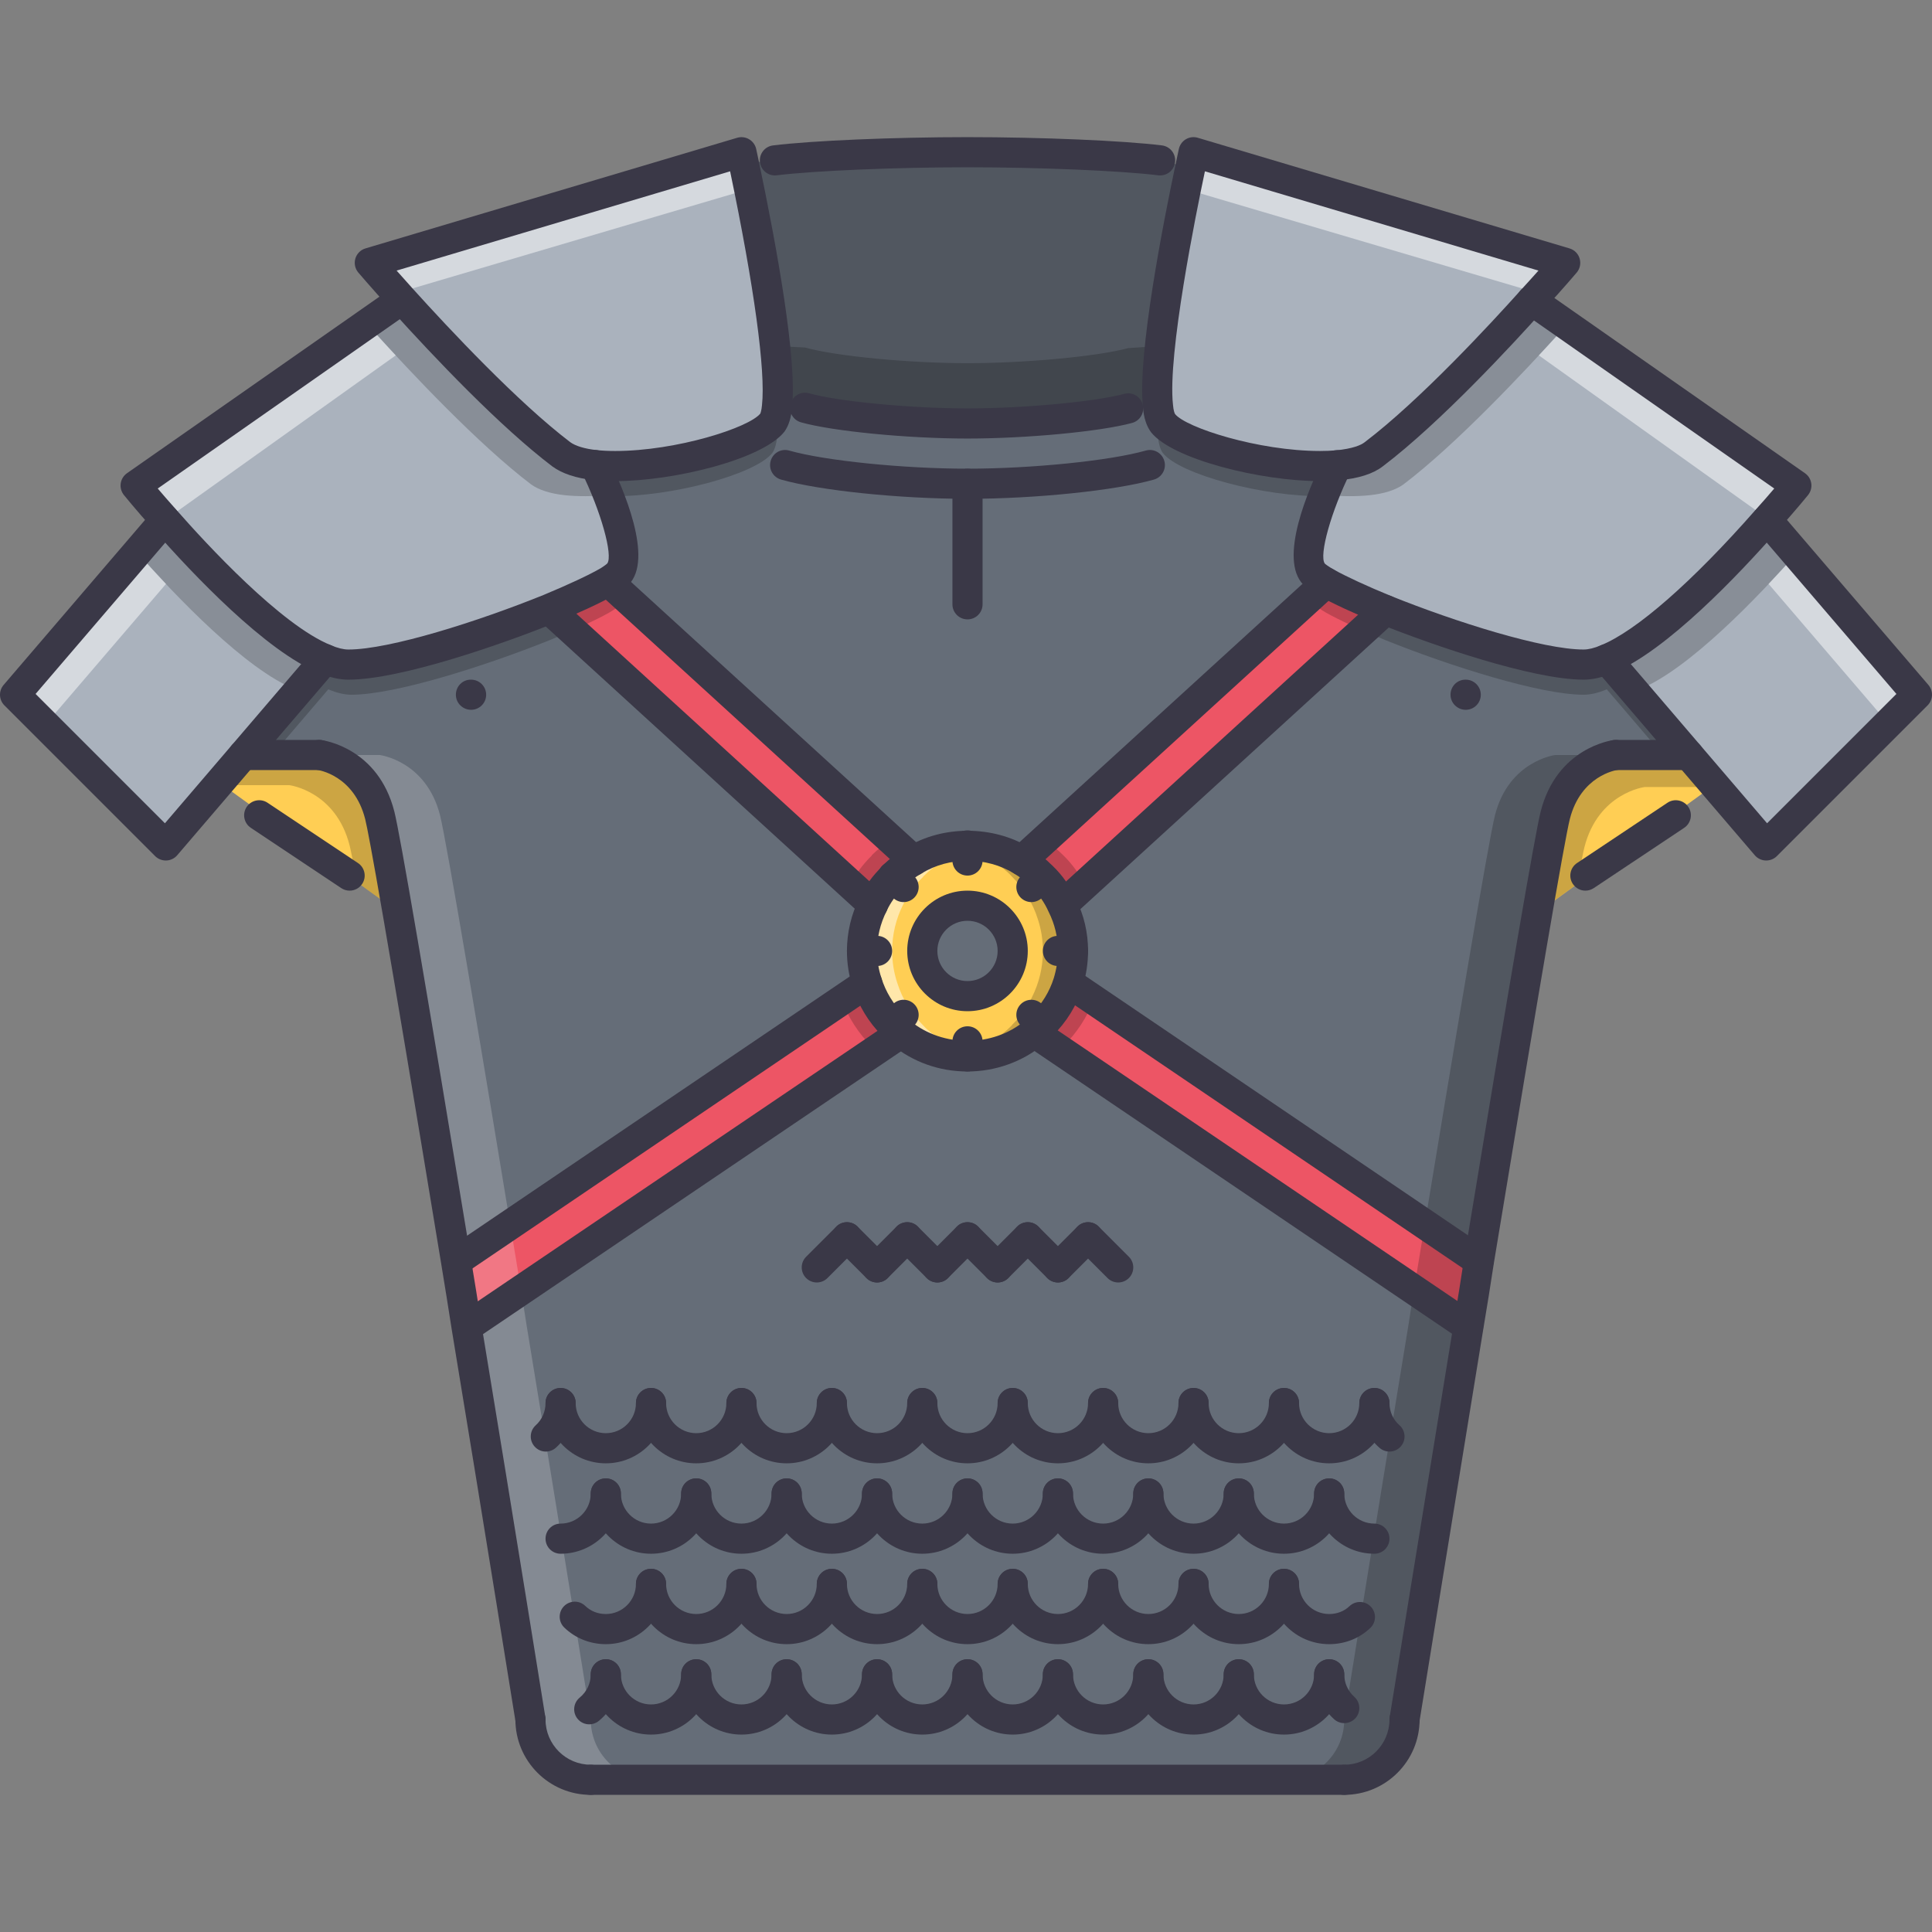 <?xml version="1.0" encoding="iso-8859-1"?>
<!-- Generator: Adobe Illustrator 19.0.0, SVG Export Plug-In . SVG Version: 6.00 Build 0)  -->
<svg version="1.1" id="Capa_1" xmlns="http://www.w3.org/2000/svg" xmlns:xlink="http://www.w3.org/1999/xlink" x="0px" y="0px"
	 viewBox="0 0 512.001 512.001" style="enable-background:new 0 0 512.001 512.001;" xml:space="preserve">
<rect x="0" y="0" width="512.001" height="512.001" fill="#808080" stroke="none"/>
<polygon style="fill:#FFCE54;" points="407.937,241.569 455.105,207.427 442.562,192.77 382.351,192.77 "/>
<g style="opacity:0.2;">
	<path d="M441.813,193.27l12.543,14.657l-0.897,0.647h-17.605c0,0-12.301,1.521-15.975,15.976c-0.352,1.396-1.022,4.812-1.911,9.719
		l-10.78,7.801l-25.585-48.799L441.813,193.27L441.813,193.27z"/>
</g>
<polygon style="fill:#FFCE54;" points="105.344,241.569 58.176,207.427 70.719,192.77 130.93,192.77 "/>
<g style="opacity:0.2;">
	<path d="M70.719,192.77l-12.543,14.657l0.897,0.647h17.605c0,0,12.301,1.521,15.975,15.975c0.351,1.396,1.022,4.813,1.911,9.719
		l10.78,7.8l25.585-48.799L70.719,192.77L70.719,192.77z"/>
</g>
<g>
	<path style="fill:#656D78;" d="M425.814,174.689l21.725,25.398h-19.407c0,0-12.302,1.521-15.976,15.975
		c-1.755,6.95-11.021,62.302-20.211,118.059h-0.077L283.24,260.477l-0.164-0.086c0.804-2.628,1.279-5.429,1.279-8.385
		c0-4.392-1.038-8.463-2.878-12.138l0.163-0.078l85.547-78.121c17.091,6.864,40.976,14.454,52.48,14.454
		C421.501,176.125,423.576,175.649,425.814,174.689z"/>
	<path style="fill:#656D78;" d="M100.641,216.062c-3.674-14.454-15.976-15.975-15.976-15.975h-20.21l21.732-25.398
		c2.23,0.96,4.313,1.436,6.146,1.436c11.739,0,36.108-7.824,53.276-14.774l0.164,0.32l85.546,78.121
		c-1.841,3.674-2.878,7.824-2.878,12.215c0,2.956,0.476,5.834,1.357,8.471l-108.714,73.644l-0.234,0.078
		C111.663,278.364,102.396,223.012,100.641,216.062z"/>
</g>
<g>
	<path style="fill:#ED5565;" d="M236.671,271.741c0.64,0.718,1.357,1.357,2.153,1.997l-0.078,0.078l-114.86,77.715l-0.242,0.086
		c-0.881-5.757-1.833-11.583-2.792-17.418l0.234-0.078L229.8,260.477C231.157,264.792,233.551,268.622,236.671,271.741z"/>
	<path style="fill:#ED5565;" d="M276.126,271.655c3.198-3.111,5.593-6.949,6.95-11.264l0.164,0.086l108.628,73.644h0.077
		c-0.873,5.827-1.833,11.661-2.792,17.41h-0.078l-114.782-77.715l-0.164-0.241c0.718-0.562,1.357-1.201,1.997-1.834V271.655z"/>
	<path style="fill:#ED5565;" d="M161.507,154.4l80.671,73.643c-1.997,1.123-3.83,2.559-5.507,4.235v0.078
		c-2.239,2.161-4.08,4.634-5.351,7.434l-85.546-78.121l-0.164-0.32c6.708-2.8,12.379-5.429,15.655-7.348L161.507,154.4z"/>
	<path style="fill:#ED5565;" d="M367.188,161.67l-85.547,78.121l-0.163,0.078c-1.271-2.878-3.113-5.437-5.352-7.59
		c-1.6-1.599-3.354-3.034-5.352-4.235l80.68-73.643C354.886,156.319,360.557,158.956,367.188,161.67z"/>
</g>
<g style="opacity:0.2;">
	<path d="M238.824,273.738c-0.795-0.64-1.513-1.279-2.153-1.997c-3.12-3.119-5.515-6.949-6.872-11.264l-6.763,4.579
		c1.818,4.657,4.532,8.854,8.003,12.325c0.304,0.343,0.694,0.631,1.029,0.951l6.677-4.517L238.824,273.738z"/>
</g>
<g style="opacity:0.2;">
	<path d="M283.24,260.478l-0.164-0.086c-1.357,4.314-3.752,8.152-6.95,11.264v0.086c-0.64,0.633-1.279,1.271-1.997,1.834
		l0.164,0.241l6.536,4.423c0.297-0.297,0.633-0.562,0.929-0.857v-0.109c3.564-3.464,6.287-7.652,8.104-12.302L283.24,260.478z"/>
</g>
<g style="opacity:0.2;">
	<path d="M231.32,239.791c1.271-2.8,3.112-5.273,5.351-7.434v-0.078c1.677-1.677,3.51-3.112,5.507-4.235l-6.053-5.522
		c-1.794,1.209-3.519,2.543-5.086,4.118v0.102c-2.317,2.231-4.181,4.805-5.718,7.566L231.32,239.791z"/>
</g>
<g style="opacity:0.2;">
	<path d="M281.758,226.639c-1.505-1.505-3.175-2.854-4.953-4.103l-6.03,5.507c1.997,1.201,3.752,2.637,5.352,4.235
		c2.238,2.153,4.08,4.712,5.352,7.59l0.163-0.078l5.874-5.367C285.97,231.554,284.09,228.886,281.758,226.639z"/>
</g>
<g>
	<path style="fill:#3A3847;" d="M388.436,188.106c-2.208,0-4.033-1.786-4.033-3.994c0-2.207,1.747-3.994,3.947-3.994h0.086
		c2.2,0,3.993,1.787,3.993,3.994C392.429,186.32,390.636,188.106,388.436,188.106z"/>
	<path style="fill:#3A3847;" d="M124.845,188.106c-2.207,0-4.033-1.786-4.033-3.994c0-2.207,1.748-3.994,3.947-3.994h0.086
		c2.2,0,3.994,1.787,3.994,3.994C128.839,186.32,127.045,188.106,124.845,188.106z"/>
</g>
<g>
	<path style="fill:#AAB2BD;" d="M468.312,137.786l39.695,46.326l-39.938,39.938l-20.53-23.962l-21.725-25.398
		c13.261-5.351,32.028-25.078,42.411-36.903h0.087V137.786z"/>
	<path style="fill:#AAB2BD;" d="M405.924,79.634l70.133,49.048c0,0-3.034,3.752-7.831,9.103
		c-10.383,11.825-29.15,31.553-42.411,36.903c-2.238,0.96-4.313,1.436-6.146,1.436c-11.505,0-35.39-7.59-52.48-14.454
		c-6.631-2.715-12.302-5.351-15.733-7.27c-1.521-0.881-2.637-1.677-3.198-2.239c-5.351-5.351,5.515-27.715,6.068-28.83
		c4.158-0.405,7.59-1.279,9.751-2.956C377.89,109.907,395.542,91.217,405.924,79.634z"/>
	<path style="fill:#AAB2BD;" d="M354.324,123.332c-15.655,1.357-41.295-5.117-46.162-11.264c-0.64-0.881-1.123-2.395-1.279-4.392
		c-1.521-13.744,5.905-50.726,8.541-63.183c0.562-2.637,0.882-4.158,0.882-4.158l98.487,29.314c0,0-3.433,4.079-8.869,9.984
		c-10.382,11.583-28.034,30.273-41.849,40.741C361.914,122.052,358.482,122.926,354.324,123.332z"/>
</g>
<path style="fill:#656D78;" d="M298.974,108.23c-8.229,2.239-27.481,3.994-42.575,3.994c-15.414,0-34.829-1.833-43.05-4.15
	l-7.434-0.398c1.599-14.22-6.467-53.362-8.783-64.384l8.229-0.796c10.46-1.279,32.426-2.161,51.038-2.161s40.655,0.881,51.038,2.161
	l7.987,1.997c-2.636,12.457-10.062,49.438-8.541,63.183L298.974,108.23z"/>
<g style="opacity:0.2;">
	<path d="M298.974,108.23c-8.229,2.239-27.481,3.994-42.575,3.994c-15.414,0-34.829-1.833-43.05-4.15l-7.434-0.398
		c1.599-14.22-6.467-53.362-8.783-64.384l8.229-0.796c10.46-1.279,32.426-2.161,51.038-2.161s40.655,0.881,51.038,2.161l7.987,1.997
		c-2.636,12.457-10.062,49.438-8.541,63.183L298.974,108.23z"/>
</g>
<path style="fill:#656D78;" d="M356.243,471.665H156.554c-8.869,0-15.975-7.106-15.975-15.976c0,0-7.987-49.844-16.935-104.072
	l0.242-0.086l114.86-77.715l0.078-0.078c4.797,3.908,10.866,6.225,17.574,6.225c6.709,0,12.941-2.395,17.73-6.388l0.164,0.241
	l114.782,77.715h0.078c-8.869,54.314-16.935,104.158-16.935,104.158C372.219,464.559,365.112,471.665,356.243,471.665z"/>
<path style="fill:#FFCE54;" d="M256.398,263.988c6.631,0,11.981-5.352,11.981-11.982c0-6.63-5.351-11.981-11.981-11.981
	c-6.63,0-11.981,5.351-11.981,11.981C244.417,258.636,249.768,263.988,256.398,263.988z M229.799,260.478
	c-0.882-2.637-1.357-5.515-1.357-8.471c0-4.392,1.037-8.542,2.878-12.215c1.271-2.8,3.112-5.273,5.351-7.434v-0.078
	c1.677-1.677,3.51-3.112,5.507-4.235c4.158-2.551,9.025-3.994,14.22-3.994c5.273,0,10.227,1.443,14.376,3.994
	c1.997,1.201,3.752,2.637,5.352,4.235c2.238,2.153,4.08,4.712,5.352,7.59c1.84,3.674,2.878,7.746,2.878,12.138
	c0,2.956-0.476,5.757-1.279,8.385c-1.357,4.314-3.752,8.152-6.95,11.264v0.086c-0.64,0.633-1.279,1.271-1.997,1.834
	c-4.789,3.993-11.021,6.388-17.73,6.388c-6.708,0-12.777-2.316-17.574-6.225c-0.795-0.64-1.513-1.279-2.153-1.997
	C233.551,268.622,231.157,264.792,229.799,260.478z"/>
<g style="opacity:0.5;">
	<path style="fill:#FFFFFF;" d="M246.812,273.738c-0.796-0.64-1.514-1.279-2.153-1.997c-3.12-3.119-5.515-6.949-6.872-11.264
		c-0.881-2.637-1.357-5.515-1.357-8.471c0-4.392,1.038-8.542,2.879-12.215c1.271-2.8,3.112-5.273,5.351-7.434v-0.078
		c1.677-1.677,3.51-3.112,5.507-4.235c3.082-1.888,6.553-3.159,10.258-3.697c-1.318-0.188-2.66-0.296-4.025-0.296
		c-5.195,0-10.062,1.443-14.22,3.994c-1.997,1.123-3.83,2.559-5.507,4.235v0.078c-2.239,2.161-4.08,4.634-5.351,7.434
		c-1.841,3.674-2.878,7.824-2.878,12.215c0,2.956,0.476,5.834,1.357,8.471c1.357,4.314,3.752,8.145,6.872,11.264
		c0.64,0.718,1.357,1.357,2.153,1.997c4.797,3.908,10.866,6.225,17.574,6.225c1.342,0,2.645-0.163,3.939-0.351
		C255.244,278.879,250.619,276.843,246.812,273.738z"/>
</g>
<g style="opacity:0.2;">
	<path d="M266.001,230.282c0.796,0.64,1.514,1.279,2.153,1.997c3.12,3.113,5.515,6.95,6.872,11.264
		c0.881,2.636,1.357,5.507,1.357,8.463c0,4.392-1.038,8.549-2.879,12.223c-1.271,2.793-3.112,5.273-5.351,7.426v0.086
		c-1.678,1.678-3.511,3.113-5.507,4.229c-3.082,1.896-6.553,3.167-10.258,3.705c1.318,0.188,2.66,0.288,4.025,0.288
		c5.195,0,10.062-1.435,14.221-3.993c1.997-1.115,3.829-2.551,5.507-4.229v-0.086c2.238-2.152,4.08-4.633,5.352-7.426
		c1.84-3.674,2.878-7.832,2.878-12.223c0-2.956-0.476-5.827-1.357-8.463c-1.357-4.314-3.752-8.151-6.872-11.264
		c-0.64-0.717-1.357-1.357-2.152-1.997c-4.798-3.916-10.866-6.232-17.575-6.232c-1.342,0-2.645,0.164-3.939,0.351
		C257.569,225.134,262.194,227.178,266.001,230.282z"/>
</g>
<path style="fill:#656D78;" d="M268.38,252.006c0,6.63-5.351,11.982-11.981,11.982c-6.63,0-11.981-5.352-11.981-11.982
	c0-6.63,5.351-11.981,11.981-11.981C263.029,240.025,268.38,245.376,268.38,252.006z"/>
<path id="SVGCleanerId_0" style="fill:#656D78;" d="M213.348,108.074c8.222,2.317,27.637,4.15,43.05,4.15
	c15.094,0,34.346-1.755,42.575-3.994l7.909-0.554c0.156,1.997,0.64,3.51,1.279,4.392c4.867,6.146,30.507,12.621,46.162,11.264
	c-0.554,1.115-11.419,23.479-6.068,28.83c0.562,0.562,1.677,1.357,3.198,2.239l-80.68,73.643c-4.149-2.551-9.103-3.994-14.376-3.994
	c-5.195,0-10.062,1.443-14.22,3.994l-80.67-73.644l-0.242-0.398c1.123-0.718,1.997-1.357,2.48-1.841
	c5.507-5.507-6.076-28.916-6.076-28.916c15.577,1.677,42.021-4.953,46.966-11.178c0.64-0.881,1.123-2.395,1.279-4.392
	L213.348,108.074z"/>
<g>
	<path id="SVGCleanerId_0_1_" style="fill:#656D78;" d="M213.348,108.074c8.222,2.317,27.637,4.15,43.05,4.15
		c15.094,0,34.346-1.755,42.575-3.994l7.909-0.554c0.156,1.997,0.64,3.51,1.279,4.392c4.867,6.146,30.507,12.621,46.162,11.264
		c-0.554,1.115-11.419,23.479-6.068,28.83c0.562,0.562,1.677,1.357,3.198,2.239l-80.68,73.643
		c-4.149-2.551-9.103-3.994-14.376-3.994c-5.195,0-10.062,1.443-14.22,3.994l-80.67-73.644l-0.242-0.398
		c1.123-0.718,1.997-1.357,2.48-1.841c5.507-5.507-6.076-28.916-6.076-28.916c15.577,1.677,42.021-4.953,46.966-11.178
		c0.64-0.881,1.123-2.395,1.279-4.392L213.348,108.074z"/>
</g>
<g style="opacity:0.2;">
	<path d="M447.539,200.087l-21.725-25.398c-2.238,0.96-4.313,1.436-6.146,1.436c-11.505,0-35.39-7.59-52.48-14.454
		c-6.631-2.715-12.302-5.351-15.733-7.27c-1.521-0.881-2.637-1.677-3.198-2.239c-0.413-0.405-0.694-0.944-0.929-1.537
		c-0.818,4.111-0.842,7.753,0.929,9.524c0.562,0.562,1.677,1.357,3.198,2.239c3.432,1.919,9.103,4.555,15.733,7.27
		c17.091,6.864,40.976,14.454,52.48,14.454c1.833,0,3.908-0.476,6.146-1.435l14.892,17.411h6.833V200.087z"/>
	<path d="M308.162,120.055c4.517,5.702,26.896,11.678,42.605,11.428c1.7-4.353,3.354-7.738,3.557-8.151
		c-15.655,1.357-41.295-5.117-46.162-11.264c-0.64-0.881-1.123-2.395-1.279-4.392l-0.094,0.008
		c-0.141,3.089-0.141,5.835,0.094,7.979C307.039,117.661,307.522,119.174,308.162,120.055z"/>
</g>
<g style="opacity:0.2;">
	<path d="M298.974,108.23l7.909-0.554c-0.382-3.463-0.195-8.409,0.335-14.056c-0.133-0.593,0.273-1.186,0.219-1.919l-8.463,0.554
		c-8.229,2.239-27.481,3.994-42.575,3.994c-15.414,0-34.829-1.833-43.05-4.149l-7.987-0.398c-0.055,0.725,0.351,1.318,0.218,1.911
		c0.538,5.647,0.725,10.601,0.335,14.064l7.434,0.398c8.222,2.317,27.637,4.15,43.05,4.15
		C271.492,112.224,290.744,110.469,298.974,108.23z"/>
</g>
<g style="opacity:0.2;">
	<path style="fill:#FFFFFF;" d="M156.554,455.689c0,0-7.988-49.844-16.935-104.072c-0.881-5.757-1.833-11.583-2.792-17.418
		c-9.188-55.835-18.456-111.187-20.211-118.137c-3.674-14.454-15.975-15.975-15.975-15.975H84.666c0,0,12.301,1.521,15.976,15.975
		c1.755,6.95,11.021,62.302,20.21,118.137c0.959,5.835,1.911,11.661,2.792,17.418c8.947,54.229,16.935,104.072,16.935,104.072
		c0,8.869,7.106,15.976,15.975,15.976h15.975C163.66,471.665,156.554,464.559,156.554,455.689z"/>
</g>
<g style="opacity:0.2;">
	<path d="M65.282,200.087l21.724-25.398c2.239,0.96,4.313,1.436,6.147,1.436c11.505,0,35.39-7.59,52.48-14.454
		c6.63-2.715,12.301-5.351,15.733-7.27c1.521-0.881,2.637-1.677,3.198-2.239c0.413-0.405,0.694-0.944,0.928-1.537
		c0.819,4.111,0.843,7.753-0.928,9.524c-0.562,0.562-1.677,1.357-3.198,2.239c-3.432,1.919-9.103,4.555-15.733,7.27
		c-17.091,6.864-40.976,14.454-52.48,14.454c-1.833,0-3.908-0.476-6.147-1.435l-14.891,17.411h-6.833V200.087z"/>
	<path d="M204.659,120.055c-4.517,5.702-26.896,11.678-42.605,11.428c-1.701-4.353-3.354-7.738-3.557-8.151
		c15.655,1.357,41.295-5.117,46.163-11.264c0.64-0.881,1.123-2.395,1.279-4.392l0.094,0.008c0.14,3.089,0.14,5.835-0.094,7.979
		C205.782,117.661,205.298,119.174,204.659,120.055z"/>
</g>
<g style="opacity:0.2;">
	<path d="M356.243,455.689c0,0,7.988-49.844,16.935-104.072c0.882-5.757,1.833-11.583,2.793-17.418
		c9.188-55.835,18.455-111.187,20.21-118.137c3.675-14.454,15.976-15.975,15.976-15.975h15.976c0,0-12.302,1.521-15.976,15.975
		c-1.755,6.95-11.021,62.302-20.211,118.137c-0.959,5.835-1.911,11.661-2.792,17.418c-8.947,54.229-16.935,104.072-16.935,104.072
		c0,8.869-7.106,15.976-15.976,15.976h-15.975C349.138,471.665,356.243,464.559,356.243,455.689z"/>
</g>
<g>
	<path style="fill:#AAB2BD;" d="M43.769,137.786c10.382,11.825,29.158,31.553,42.418,36.903l-21.732,25.398L43.932,224.05
		L3.995,184.112l39.696-46.326H43.769z"/>
	<path style="fill:#AAB2BD;" d="M157.669,123.246c0,0,11.583,23.409,6.076,28.916c-0.483,0.483-1.357,1.123-2.48,1.841
		c-3.276,1.919-8.947,4.548-15.655,7.348c-17.168,6.95-41.537,14.774-53.276,14.774c-1.833,0-3.916-0.476-6.146-1.436
		c-13.261-5.351-32.036-25.078-42.418-36.903c-4.79-5.351-7.824-9.103-7.824-9.103l70.125-49.048l0.406-0.398
		c10.382,11.505,28.269,30.515,42.247,41.139C150.805,121.888,153.918,122.848,157.669,123.246z"/>
</g>
<g style="opacity:0.2;">
	<path d="M43.769,137.786h-0.078l-7.364,8.596c10.476,11.88,28.822,31.03,41.873,36.295c0.312,0.132,0.593,0.179,0.897,0.296
		l7.091-8.284C72.926,169.338,54.151,149.611,43.769,137.786z"/>
</g>
<g style="opacity:0.5;">
	<path style="fill:#FFFFFF;" d="M36.327,146.381l-32.332,37.73l7.987,7.988l32.005-37.348
		C41.179,151.78,38.55,148.901,36.327,146.381z"/>
</g>
<path style="fill:#AAB2BD;" d="M197.131,43.292c2.316,11.021,10.382,50.164,8.783,64.384c-0.156,1.997-0.64,3.51-1.279,4.392
	c-4.945,6.225-31.389,12.855-46.966,11.178c-3.752-0.397-6.864-1.357-8.947-2.87c-13.978-10.624-31.864-29.634-42.247-41.139
	c-5.195-5.749-8.471-9.586-8.471-9.586l98.487-29.314C196.492,40.336,196.733,41.374,197.131,43.292z"/>
<g style="opacity:0.5;">
	<path style="fill:#FFFFFF;" d="M105.235,77.637l93.3-27.543c-0.562-2.77-1.054-5.133-1.404-6.802
		c-0.398-1.919-0.64-2.957-0.64-2.957L98.004,69.65L105.235,77.637z"/>
</g>
<g style="opacity:0.2;">
	<path d="M157.669,123.246c-3.752-0.397-6.864-1.357-8.947-2.87c-13.978-10.624-31.864-29.634-42.247-41.139l-0.406,0.398
		l-8.838,6.186c0.429,0.483,0.788,0.889,1.256,1.404c10.383,11.505,28.269,30.515,42.247,41.139
		c2.083,1.514,5.195,2.473,8.947,2.871c3.409,0.367,7.356,0.32,11.466-0.016C159.362,126.678,157.669,123.246,157.669,123.246z"/>
</g>
<g style="opacity:0.5;">
	<path style="fill:#FFFFFF;" d="M98.488,87.224c-0.468-0.515-0.827-0.921-1.256-1.404l-61.287,42.863l7.824,9.103l61.1-43.604
		C102.56,91.693,100.368,89.314,98.488,87.224z"/>
</g>
<g style="opacity:0.2;">
	<path d="M468.911,137.786h0.078l7.364,8.596c-10.476,11.88-28.822,31.03-41.872,36.295c-0.312,0.132-0.594,0.179-0.897,0.296
		l-7.091-8.284C439.754,169.338,458.529,149.611,468.911,137.786z"/>
</g>
<g style="opacity:0.5;">
	<path style="fill:#FFFFFF;" d="M476.354,146.381l32.332,37.73l-7.987,7.988l-32.005-37.348
		C471.501,151.78,474.13,148.901,476.354,146.381z"/>
</g>
<g style="opacity:0.5;">
	<path style="fill:#FFFFFF;" d="M407.444,77.637l-93.3-27.543c0.562-2.77,1.054-5.133,1.404-6.802
		c0.397-1.919,0.64-2.957,0.64-2.957l98.487,29.314L407.444,77.637z"/>
</g>
<g style="opacity:0.2;">
	<path d="M355.011,123.246c3.752-0.397,6.864-1.357,8.947-2.87c13.979-10.624,31.864-29.634,42.246-41.139l0.406,0.398l8.838,6.186
		c-0.43,0.483-0.788,0.889-1.256,1.404c-10.383,11.505-28.269,30.515-42.247,41.139c-2.083,1.514-5.194,2.473-8.946,2.871
		c-3.409,0.367-7.356,0.32-11.467-0.016C353.318,126.678,355.011,123.246,355.011,123.246z"/>
</g>
<g style="opacity:0.5;">
	<path style="fill:#FFFFFF;" d="M414.192,87.224c0.468-0.515,0.826-0.921,1.256-1.404l61.287,42.863l-7.824,9.103l-61.1-43.604
		C410.12,91.693,412.313,89.314,414.192,87.224z"/>
</g>
<g>
	<path style="fill:#3A3847;" d="M256.398,116.218c-15.913,0-35.71-1.927-44.134-4.298c-2.122-0.601-3.362-2.808-2.762-4.93
		c0.601-2.122,2.762-3.377,4.93-2.761c7.699,2.168,26.919,4.001,41.966,4.001c14.821,0,33.839-1.763,41.529-3.854
		c2.153-0.593,4.321,0.687,4.899,2.809c0.576,2.129-0.68,4.321-2.809,4.898C291.625,114.369,272.062,116.218,256.398,116.218z"/>
	<path style="fill:#3A3847;" d="M256.398,132.193c-17.949,0-39.197-2.192-49.416-5.102c-2.122-0.608-3.354-2.816-2.746-4.938
		c0.601-2.122,2.785-3.37,4.93-2.746c9.454,2.691,30.203,4.798,47.231,4.798s37.777-2.106,47.231-4.798
		c2.13-0.616,4.321,0.624,4.93,2.746c0.608,2.122-0.624,4.329-2.745,4.938C295.596,130.001,274.348,132.193,256.398,132.193z"/>
	<path style="fill:#3A3847;" d="M163.004,127.505c-2.051,0.398-3.954-0.086-5.764-0.289c-4.579-0.483-8.245-1.701-10.866-3.611
		c-13.783-10.477-30.913-28.448-42.863-41.693c-5.242-5.796-8.541-9.665-8.541-9.665c-0.882-1.03-1.178-2.434-0.796-3.729
		c0.382-1.295,1.396-2.309,2.691-2.691l98.487-29.314c1.053-0.312,2.191-0.179,3.144,0.375c0.951,0.546,1.638,1.474,1.888,2.543
		l0.655,3.05c4.82,22.933,10.272,52.949,8.845,65.64c-0.195,2.535-0.897,4.759-2.02,6.295
		C202.061,121.725,178.621,127.505,163.004,127.505z M105.103,71.709c1.217,1.373,2.675,3.019,4.337,4.852
		c9.602,10.632,27.785,30.055,41.7,40.632c1.373,0.998,3.861,1.755,6.95,2.083c1.537,0.164,3.183,0.242,4.906,0.242h0.008
		c16.303,0,35.531-6.193,38.503-9.938c0-0.023,0.312-0.772,0.429-2.215c0.999-8.962-2.075-31.458-8.447-61.966L105.103,71.709z"/>
	<path style="fill:#3A3847;" d="M349.823,127.505c-15.639,0-39.11-5.78-44.789-12.964c-1.225-1.661-1.927-3.885-2.13-6.552
		c-1.552-13.97,5.507-49.641,8.612-64.322l0.881-4.149c0.234-1.092,0.905-2.044,1.864-2.613c0.952-0.569,2.106-0.718,3.183-0.39
		l98.487,29.314c1.295,0.382,2.302,1.388,2.684,2.675c0.39,1.295,0.102,2.691-0.765,3.721c0,0-3.479,4.126-8.986,10.117
		c-7.629,8.51-27.098,29.641-42.379,41.217c-2.605,2.02-6.365,3.221-11.778,3.744C353.139,127.442,351.509,127.505,349.823,127.505z
		 M319.316,45.398c-2.379,11.249-9.938,48.565-8.464,61.834c0.125,1.575,0.438,2.324,0.547,2.488
		c2.854,3.611,22.09,9.797,38.424,9.797c1.451,0,2.84-0.055,4.158-0.164c4.617-0.453,6.708-1.412,7.645-2.137
		c14.758-11.178,33.814-31.864,41.326-40.242c1.833-1.997,3.439-3.783,4.758-5.265L319.316,45.398z"/>
	<path style="fill:#3A3847;" d="M419.668,180.118c-13.635,0-40.343-9.267-53.971-14.743c-6.646-2.722-12.543-5.452-16.193-7.488
		c-1.279-0.741-2.979-1.817-4.063-2.886c-6.771-6.771,1.333-25.414,5.226-33.292c0.624-1.412,2.028-2.411,3.658-2.411
		c2.208,0,3.994,1.74,3.994,3.947v0.086c0,0.616-0.141,1.225-0.413,1.771c-5.117,10.305-8.425,22.091-6.811,24.259
		c0.172,0.164,0.921,0.749,2.356,1.576c3.338,1.864,8.907,4.438,15.249,7.036c16.958,6.817,40.156,14.157,50.968,14.157
		c1.287,0,2.87-0.382,4.571-1.115c9.368-3.783,24.274-16.841,40.982-35.866c2.005-2.23,3.697-4.181,4.977-5.687l-66.56-46.552
		c-1.81-1.264-2.255-3.752-0.991-5.562c1.271-1.818,3.775-2.239,5.562-0.983l70.133,49.041c0.912,0.64,1.513,1.622,1.669,2.714
		c0.156,1.1-0.156,2.208-0.851,3.073c0,0-3.081,3.814-7.964,9.259c-10.258,11.685-29.642,32.192-43.885,37.94
		C424.66,179.525,422.063,180.118,419.668,180.118z"/>
	<path style="fill:#3A3847;" d="M468.069,228.043c-0.055,0-0.102,0-0.156,0c-1.107-0.047-2.152-0.546-2.878-1.396l-42.255-49.36
		c-1.436-1.677-1.24-4.204,0.438-5.632c1.685-1.428,4.204-1.232,5.631,0.437l39.447,46.085l34.274-34.275l-37.294-43.518
		c-1.435-1.669-1.24-4.197,0.438-5.632c1.669-1.42,4.204-1.24,5.632,0.437l39.696,46.326c1.356,1.584,1.264,3.947-0.211,5.422
		l-39.938,39.938C470.145,227.623,469.13,228.043,468.069,228.043z"/>
	<path style="fill:#3A3847;" d="M140.571,459.684c-1.927,0-3.619-1.396-3.939-3.362c0,0-7.979-49.836-16.927-104.057
		c-0.889-5.78-1.841-11.6-2.792-17.418c-14.86-90.274-19.158-113.894-20.141-117.801c-2.972-11.678-12.496-12.98-12.598-12.996
		c-2.184-0.265-3.744-2.262-3.471-4.446c0.273-2.192,2.184-3.799,4.454-3.479c0.608,0.078,15.055,2.044,19.353,18.955
		c1.498,5.912,8.315,45.773,20.281,118.472c0.968,5.842,1.919,11.692,2.801,17.457c8.939,54.197,16.935,104.049,16.935,104.049
		c0.343,2.177-1.139,4.229-3.315,4.579C141,459.668,140.782,459.684,140.571,459.684z"/>
	<path style="fill:#3A3847;" d="M205.353,46.49c-1.989,0-3.705-1.49-3.955-3.51c-0.273-2.191,1.287-4.181,3.479-4.446
		c10.359-1.271,32.028-2.191,51.521-2.191c19.571,0,41.241,0.92,51.529,2.191c2.185,0.266,3.744,2.263,3.472,4.446
		c-0.273,2.192-2.2,3.736-4.454,3.479c-9.837-1.217-31.568-2.13-50.547-2.13c-18.9,0-40.64,0.913-50.554,2.13
		C205.68,46.482,205.517,46.49,205.353,46.49z"/>
	<path style="fill:#3A3847;" d="M156.554,475.658c-11.014,0-19.969-8.954-19.969-19.969c0-2.207,1.786-3.993,3.994-3.993
		s3.994,1.786,3.994,3.993c0,6.607,5.374,11.981,11.981,11.981c2.208,0,3.994,1.786,3.994,3.994
		C160.547,473.872,158.761,475.658,156.554,475.658z"/>
	<path style="fill:#3A3847;" d="M372.227,459.684c-0.219,0-0.429-0.016-0.647-0.047c-2.177-0.351-3.658-2.402-3.3-4.587
		c0,0,8.065-49.844,16.935-104.158c0.959-5.74,1.911-11.552,2.785-17.363c12.16-73.822,18.799-112.552,20.288-118.441
		c4.298-16.919,18.744-18.885,19.353-18.963c2.247-0.312,4.182,1.287,4.454,3.479c0.273,2.184-1.287,4.181-3.471,4.446
		c-0.358,0.054-9.673,1.505-12.598,12.996c-1.412,5.593-8.183,45.204-20.141,117.723c-0.866,5.796-1.833,11.654-2.792,17.426
		c-8.869,54.291-16.936,104.135-16.936,104.135C375.846,458.287,374.146,459.684,372.227,459.684z"/>
	<path style="fill:#3A3847;" d="M356.243,475.658c-2.207,0-3.994-1.786-3.994-3.993c0-2.208,1.787-3.994,3.994-3.994
		c6.607,0,11.981-5.374,11.981-11.981c0-2.207,1.786-3.993,3.994-3.993c2.207,0,3.993,1.786,3.993,3.993
		C376.212,466.704,367.258,475.658,356.243,475.658z"/>
	<path style="fill:#3A3847;" d="M356.243,475.658H156.554c-2.208,0-3.994-1.786-3.994-3.993c0-2.208,1.786-3.994,3.994-3.994
		h199.689c2.208,0,3.994,1.786,3.994,3.994C360.237,473.872,358.451,475.658,356.243,475.658z"/>
	<path style="fill:#3A3847;" d="M276.126,275.649c-1.037,0-2.075-0.397-2.863-1.201c-1.536-1.583-1.505-4.11,0.078-5.647
		c2.777-2.714,4.774-5.944,5.929-9.603c0.718-2.372,1.092-4.805,1.092-7.192c0-3.619-0.827-7.099-2.457-10.351
		c-1.115-2.512-2.621-4.641-4.548-6.505c-1.544-1.537-3.05-2.73-4.633-3.682c-7.231-4.438-17.13-4.532-24.455-0.023
		c-1.748,0.982-3.308,2.184-4.774,3.658c-1.56,1.56-4.087,1.56-5.647,0c-1.56-1.561-1.56-4.087,0-5.647
		c1.989-1.989,4.135-3.635,6.381-4.891c9.571-5.897,22.988-5.866,32.637,0.078c2.114,1.271,4.118,2.847,6.085,4.805
		c2.628,2.535,4.727,5.515,6.178,8.807c2.113,4.196,3.221,8.885,3.221,13.752c0,3.183-0.491,6.397-1.45,9.556
		c-1.545,4.898-4.298,9.368-7.987,12.956C278.139,275.275,277.132,275.649,276.126,275.649z"/>
	<path style="fill:#3A3847;" d="M256.398,283.957c-7.434,0-14.384-2.465-20.102-7.122c-0.952-0.771-1.825-1.56-2.605-2.441
		c-3.471-3.455-6.186-7.909-7.699-12.723c-1.022-3.034-1.545-6.311-1.545-9.665c0-4.852,1.139-9.696,3.3-14.01
		c1.365-3.011,3.456-5.92,6.154-8.51c1.584-1.529,4.111-1.49,5.647,0.102c1.529,1.591,1.482,4.118-0.109,5.647
		c-1.966,1.896-3.471,3.978-4.485,6.209c-1.693,3.385-2.519,6.896-2.519,10.562c0,2.496,0.39,4.914,1.154,7.2
		c1.146,3.658,3.183,6.989,5.904,9.704c0.655,0.726,1.217,1.217,1.833,1.716c8.588,7.005,21.803,6.935,30.242-0.117
		c0.671-0.53,1.178-1.045,1.692-1.552l5.633,5.663c-0.733,0.733-1.482,1.459-2.302,2.098
		C271.032,281.359,263.825,283.957,256.398,283.957z"/>
	<path style="fill:#3A3847;" d="M256.398,267.981c-8.807,0-15.975-7.16-15.975-15.975c0-8.807,7.168-15.975,15.975-15.975
		c8.808,0,15.976,7.168,15.976,15.975C272.374,260.821,265.206,267.981,256.398,267.981z M256.398,244.019
		c-4.407,0-7.988,3.588-7.988,7.987c0,4.407,3.581,7.988,7.988,7.988s7.988-3.581,7.988-7.988
		C264.387,247.607,260.806,244.019,256.398,244.019z"/>
	<path style="fill:#3A3847;" d="M281.641,243.785c-1.084,0-2.161-0.437-2.948-1.303c-1.49-1.63-1.373-4.157,0.258-5.64l85.546-78.12
		c1.63-1.49,4.157-1.365,5.64,0.249c1.49,1.631,1.373,4.158-0.258,5.647l-85.546,78.121
		C283.567,243.434,282.601,243.785,281.641,243.785z"/>
	<path style="fill:#3A3847;" d="M270.774,232.038c-1.084,0-2.16-0.437-2.948-1.303c-1.489-1.623-1.372-4.15,0.258-5.64
		l80.679-73.644c1.631-1.497,4.158-1.373,5.64,0.258c1.49,1.622,1.373,4.149-0.257,5.64l-80.68,73.643
		C272.702,231.694,271.734,232.038,270.774,232.038z"/>
	<path style="fill:#3A3847;" d="M389.075,355.525c-0.772,0-1.553-0.219-2.238-0.687l-114.783-77.715
		c-1.825-1.24-2.301-3.721-1.068-5.546c1.24-1.825,3.729-2.302,5.546-1.069l114.782,77.715c1.826,1.24,2.302,3.721,1.068,5.547
		C391.61,354.909,390.355,355.525,389.075,355.525z"/>
	<path style="fill:#3A3847;" d="M391.868,338.115c-0.772,0-1.553-0.227-2.239-0.687l-108.628-73.643
		c-1.825-1.24-2.301-3.729-1.068-5.554c1.24-1.826,3.721-2.286,5.546-1.061l108.628,73.643c1.825,1.24,2.301,3.721,1.068,5.547
		C394.403,337.499,393.147,338.115,391.868,338.115z"/>
	<path style="fill:#3A3847;" d="M231.32,243.785c-0.959,0-1.927-0.343-2.691-1.045l-85.547-78.121
		c-1.63-1.49-1.747-4.017-0.257-5.647c1.49-1.614,4.017-1.747,5.64-0.249l85.546,78.12c1.63,1.482,1.747,4.01,0.258,5.64
		C233.481,243.348,232.405,243.785,231.32,243.785z"/>
	<path style="fill:#3A3847;" d="M242.178,232.038c-0.959,0-1.927-0.344-2.691-1.045l-80.671-73.643
		c-1.63-1.49-1.747-4.018-0.257-5.64c1.482-1.63,4.017-1.755,5.64-0.258l80.671,73.644c1.63,1.49,1.747,4.017,0.257,5.64
		C244.339,231.601,243.262,232.038,242.178,232.038z"/>
	<path style="fill:#3A3847;" d="M123.886,355.525c-1.279,0-2.535-0.616-3.308-1.755c-1.24-1.826-0.757-4.307,1.068-5.547
		l114.86-77.715c1.825-1.232,4.313-0.756,5.546,1.069c1.24,1.825,0.757,4.306-1.068,5.546l-114.86,77.715
		C125.438,355.307,124.658,355.525,123.886,355.525z"/>
	<path style="fill:#3A3847;" d="M121.085,338.115c-1.279,0-2.535-0.616-3.307-1.755c-1.232-1.826-0.756-4.314,1.069-5.547
		L227.56,257.17c1.825-1.233,4.306-0.765,5.546,1.068c1.232,1.825,0.756,4.306-1.069,5.546l-108.713,73.644
		C122.638,337.889,121.858,338.115,121.085,338.115z"/>
	<path style="fill:#3A3847;" d="M256.398,232.038c-2.208,0-3.994-1.787-3.994-3.994v-3.994c0-2.208,1.786-3.994,3.994-3.994
		s3.994,1.786,3.994,3.994v3.994C260.393,230.251,258.606,232.038,256.398,232.038z"/>
	<path style="fill:#3A3847;" d="M256.398,283.957c-2.208,0-3.994-1.786-3.994-3.994v-3.993c0-2.208,1.786-3.994,3.994-3.994
		s3.994,1.786,3.994,3.994v3.993C260.393,282.171,258.606,283.957,256.398,283.957z"/>
	<path style="fill:#3A3847;" d="M239.464,239.065c-1.006,0-2.005-0.375-2.785-1.131l-2.793-2.714
		c-0.382-0.367-0.678-0.804-0.881-1.279c-0.242-0.507-0.375-1.069-0.375-1.662c0-2.207,1.748-3.993,3.955-3.993h0.086
		c1.326,0,2.504,0.647,3.229,1.646l2.348,2.278c1.583,1.537,1.615,4.064,0.078,5.647
		C241.546,238.66,240.501,239.065,239.464,239.065z"/>
	<path style="fill:#3A3847;" d="M276.212,275.735c-1.271,0-2.441-0.601-3.198-1.529l-2.465-2.402
		c-1.583-1.536-1.614-4.063-0.078-5.647c1.544-1.575,4.063-1.606,5.647-0.077l2.793,2.714c0.382,0.366,0.678,0.812,0.881,1.287
		c0.242,0.507,0.375,1.069,0.375,1.661C280.167,273.949,278.419,275.735,276.212,275.735z"/>
	<path style="fill:#3A3847;" d="M232.436,256h-3.994c-2.208,0-3.994-1.786-3.994-3.994s1.787-3.994,3.994-3.994h3.994
		c2.207,0,3.993,1.787,3.993,3.994S234.643,256,232.436,256z"/>
	<path style="fill:#3A3847;" d="M284.355,256h-3.994c-2.207,0-3.993-1.786-3.993-3.994s1.786-3.994,3.993-3.994h3.994
		c2.207,0,3.993,1.787,3.993,3.994S286.563,256,284.355,256z"/>
	<path style="fill:#3A3847;" d="M239.495,274.565l-5.593-5.702l2.738-2.745c1.56-1.561,4.087-1.553,5.647,0
		c1.56,1.56,1.56,4.087,0,5.646L239.495,274.565z"/>
	<path style="fill:#3A3847;" d="M273.333,239.065c-1.021,0-2.043-0.39-2.823-1.162c-1.56-1.56-1.56-4.087,0-5.655l2.792-2.792
		l5.594,5.702l-2.738,2.738C275.377,238.675,274.355,239.065,273.333,239.065z"/>
	<path style="fill:#3A3847;" d="M160.547,387.796c-8.807,0-15.975-7.161-15.975-15.976c0-2.208,1.786-3.994,3.993-3.994
		c2.208,0,3.994,1.786,3.994,3.994c0,4.407,3.58,7.987,7.987,7.987s7.988-3.58,7.988-7.987c0-2.208,1.787-3.994,3.994-3.994
		c2.208,0,3.994,1.786,3.994,3.994C176.523,380.635,169.354,387.796,160.547,387.796z"/>
	<path style="fill:#3A3847;" d="M144.65,384.683c-1.092,0-2.176-0.444-2.964-1.326c-1.481-1.638-1.349-4.157,0.289-5.639
		c1.653-1.482,2.598-3.636,2.598-5.897c0-2.208,1.786-3.994,3.993-3.994c2.208,0,3.994,1.786,3.994,3.994
		c0,4.524-1.911,8.838-5.234,11.833C146.562,384.34,145.602,384.683,144.65,384.683z"/>
	<path style="fill:#3A3847;" d="M184.51,387.796c-8.807,0-15.975-7.161-15.975-15.976c0-2.208,1.787-3.994,3.994-3.994
		c2.208,0,3.994,1.786,3.994,3.994c0,4.407,3.58,7.987,7.987,7.987s7.987-3.58,7.987-7.987c0-2.208,1.787-3.994,3.994-3.994
		s3.994,1.786,3.994,3.994C200.485,380.635,193.317,387.796,184.51,387.796z"/>
	<path style="fill:#3A3847;" d="M208.473,387.796c-8.807,0-15.976-7.161-15.976-15.976c0-2.208,1.787-3.994,3.994-3.994
		s3.994,1.786,3.994,3.994c0,4.407,3.581,7.987,7.988,7.987s7.987-3.58,7.987-7.987c0-2.208,1.786-3.994,3.994-3.994
		c2.207,0,3.993,1.786,3.993,3.994C224.448,380.635,217.28,387.796,208.473,387.796z"/>
	<path style="fill:#3A3847;" d="M232.436,387.796c-8.807,0-15.976-7.161-15.976-15.976c0-2.208,1.786-3.994,3.994-3.994
		c2.207,0,3.993,1.786,3.993,3.994c0,4.407,3.581,7.987,7.988,7.987c4.407,0,7.987-3.58,7.987-7.987
		c0-2.208,1.786-3.994,3.994-3.994s3.994,1.786,3.994,3.994C248.411,380.635,241.242,387.796,232.436,387.796z"/>
	<path style="fill:#3A3847;" d="M256.398,387.796c-8.807,0-15.975-7.161-15.975-15.976c0-2.208,1.786-3.994,3.994-3.994
		s3.994,1.786,3.994,3.994c0,4.407,3.581,7.987,7.988,7.987s7.988-3.58,7.988-7.987c0-2.208,1.786-3.994,3.993-3.994
		c2.208,0,3.994,1.786,3.994,3.994C272.374,380.635,265.206,387.796,256.398,387.796z"/>
	<path style="fill:#3A3847;" d="M280.361,387.796c-8.807,0-15.975-7.161-15.975-15.976c0-2.208,1.786-3.994,3.993-3.994
		c2.208,0,3.994,1.786,3.994,3.994c0,4.407,3.58,7.987,7.987,7.987s7.987-3.58,7.987-7.987c0-2.208,1.787-3.994,3.994-3.994
		s3.994,1.786,3.994,3.994C296.337,380.635,289.168,387.796,280.361,387.796z"/>
	<path style="fill:#3A3847;" d="M304.324,387.796c-8.807,0-15.976-7.161-15.976-15.976c0-2.208,1.787-3.994,3.994-3.994
		s3.994,1.786,3.994,3.994c0,4.407,3.58,7.987,7.987,7.987s7.987-3.58,7.987-7.987c0-2.208,1.787-3.994,3.994-3.994
		s3.994,1.786,3.994,3.994C320.3,380.635,313.131,387.796,304.324,387.796z"/>
	<path style="fill:#3A3847;" d="M328.287,387.796c-8.807,0-15.976-7.161-15.976-15.976c0-2.208,1.787-3.994,3.994-3.994
		s3.994,1.786,3.994,3.994c0,4.407,3.58,7.987,7.987,7.987s7.987-3.58,7.987-7.987c0-2.208,1.786-3.994,3.994-3.994
		c2.207,0,3.993,1.786,3.993,3.994C344.262,380.635,337.094,387.796,328.287,387.796z"/>
	<path style="fill:#3A3847;" d="M352.249,387.796c-8.806,0-15.975-7.161-15.975-15.976c0-2.208,1.786-3.994,3.994-3.994
		c2.207,0,3.993,1.786,3.993,3.994c0,4.407,3.581,7.987,7.987,7.987c4.408,0,7.988-3.58,7.988-7.987
		c0-2.208,1.786-3.994,3.994-3.994c2.207,0,3.993,1.786,3.993,3.994C368.225,380.635,361.056,387.796,352.249,387.796z"/>
	<path style="fill:#3A3847;" d="M368.225,384.683c-0.937,0-1.872-0.327-2.629-0.982c-3.4-2.972-5.358-7.301-5.358-11.88
		c0-2.208,1.786-3.994,3.994-3.994c2.207,0,3.993,1.786,3.993,3.994c0,2.27,0.96,4.399,2.629,5.858
		c1.661,1.45,1.833,3.97,0.382,5.631C370.448,384.215,369.34,384.683,368.225,384.683z"/>
	<path style="fill:#3A3847;" d="M172.529,411.758c-8.807,0-15.975-7.16-15.975-15.975c0-2.208,1.787-3.994,3.994-3.994
		c2.208,0,3.994,1.786,3.994,3.994c0,4.407,3.58,7.987,7.987,7.987s7.988-3.58,7.988-7.987c0-2.208,1.786-3.994,3.994-3.994
		s3.994,1.786,3.994,3.994C188.504,404.598,181.335,411.758,172.529,411.758z"/>
	<path style="fill:#3A3847;" d="M148.566,411.758c-2.207,0-3.993-1.786-3.993-3.993c0-2.208,1.786-3.994,3.993-3.994
		c4.407,0,7.988-3.58,7.988-7.987c0-2.208,1.787-3.994,3.994-3.994c2.208,0,3.994,1.786,3.994,3.994
		C164.542,404.598,157.373,411.758,148.566,411.758z"/>
	<path style="fill:#3A3847;" d="M196.492,411.758c-8.807,0-15.975-7.16-15.975-15.975c0-2.208,1.786-3.994,3.994-3.994
		s3.994,1.786,3.994,3.994c0,4.407,3.58,7.987,7.987,7.987s7.987-3.58,7.987-7.987c0-2.208,1.786-3.994,3.994-3.994
		c2.207,0,3.994,1.786,3.994,3.994C212.467,404.598,205.298,411.758,196.492,411.758z"/>
	<path style="fill:#3A3847;" d="M220.455,411.758c-8.807,0-15.976-7.16-15.976-15.975c0-2.208,1.786-3.994,3.994-3.994
		c2.207,0,3.994,1.786,3.994,3.994c0,4.407,3.581,7.987,7.988,7.987s7.987-3.58,7.987-7.987c0-2.208,1.786-3.994,3.994-3.994
		c2.207,0,3.993,1.786,3.993,3.994C236.429,404.598,229.261,411.758,220.455,411.758z"/>
	<path style="fill:#3A3847;" d="M244.417,411.758c-8.807,0-15.975-7.16-15.975-15.975c0-2.208,1.786-3.994,3.994-3.994
		c2.207,0,3.993,1.786,3.993,3.994c0,4.407,3.581,7.987,7.988,7.987s7.988-3.58,7.988-7.987c0-2.208,1.786-3.994,3.994-3.994
		s3.994,1.786,3.994,3.994C260.393,404.598,253.224,411.758,244.417,411.758z"/>
	<path style="fill:#3A3847;" d="M268.38,411.758c-8.807,0-15.975-7.16-15.975-15.975c0-2.208,1.786-3.994,3.994-3.994
		c2.208,0,3.994,1.786,3.994,3.994c0,4.407,3.58,7.987,7.987,7.987s7.988-3.58,7.988-7.987c0-2.208,1.786-3.994,3.993-3.994
		c2.208,0,3.994,1.786,3.994,3.994C284.355,404.598,277.187,411.758,268.38,411.758z"/>
	<path style="fill:#3A3847;" d="M292.343,411.758c-8.807,0-15.975-7.16-15.975-15.975c0-2.208,1.786-3.994,3.993-3.994
		c2.208,0,3.994,1.786,3.994,3.994c0,4.407,3.58,7.987,7.987,7.987s7.988-3.58,7.988-7.987c0-2.208,1.785-3.994,3.993-3.994
		s3.994,1.786,3.994,3.994C308.318,404.598,301.149,411.758,292.343,411.758z"/>
	<path style="fill:#3A3847;" d="M316.306,411.758c-8.807,0-15.975-7.16-15.975-15.975c0-2.208,1.785-3.994,3.993-3.994
		s3.994,1.786,3.994,3.994c0,4.407,3.58,7.987,7.987,7.987s7.987-3.58,7.987-7.987c0-2.208,1.786-3.994,3.994-3.994
		c2.207,0,3.993,1.786,3.993,3.994C332.28,404.598,325.112,411.758,316.306,411.758z"/>
	<path style="fill:#3A3847;" d="M340.269,411.758c-8.807,0-15.976-7.16-15.976-15.975c0-2.208,1.786-3.994,3.994-3.994
		c2.207,0,3.993,1.786,3.993,3.994c0,4.407,3.581,7.987,7.988,7.987s7.987-3.58,7.987-7.987c0-2.208,1.786-3.994,3.993-3.994
		c2.208,0,3.994,1.786,3.994,3.994C356.243,404.598,349.075,411.758,340.269,411.758z"/>
	<path style="fill:#3A3847;" d="M364.231,411.758c-8.807,0-15.976-7.16-15.976-15.975c0-2.208,1.786-3.994,3.993-3.994
		c2.208,0,3.994,1.786,3.994,3.994c0,4.407,3.58,7.987,7.988,7.987c2.207,0,3.993,1.786,3.993,3.994
		C368.225,409.972,366.439,411.758,364.231,411.758z"/>
	<path style="fill:#3A3847;" d="M184.51,435.721c-8.807,0-15.975-7.161-15.975-15.976c0-2.207,1.787-3.993,3.994-3.993
		c2.208,0,3.994,1.786,3.994,3.993c0,4.408,3.58,7.988,7.987,7.988s7.987-3.58,7.987-7.988c0-2.207,1.787-3.993,3.994-3.993
		s3.994,1.786,3.994,3.993C200.485,428.56,193.317,435.721,184.51,435.721z"/>
	<path style="fill:#3A3847;" d="M160.547,435.721c-4.149,0-8.058-1.56-10.998-4.392c-1.592-1.529-1.638-4.057-0.109-5.647
		c1.544-1.591,4.072-1.63,5.647-0.109c1.466,1.412,3.354,2.161,5.46,2.161c4.407,0,7.988-3.58,7.988-7.988
		c0-2.207,1.787-3.993,3.994-3.993c2.208,0,3.994,1.786,3.994,3.993C176.523,428.56,169.354,435.721,160.547,435.721z"/>
	<path style="fill:#3A3847;" d="M208.473,435.721c-8.807,0-15.976-7.161-15.976-15.976c0-2.207,1.787-3.993,3.994-3.993
		s3.994,1.786,3.994,3.993c0,4.408,3.581,7.988,7.988,7.988s7.987-3.58,7.987-7.988c0-2.207,1.786-3.993,3.994-3.993
		c2.207,0,3.993,1.786,3.993,3.993C224.448,428.56,217.28,435.721,208.473,435.721z"/>
	<path style="fill:#3A3847;" d="M232.436,435.721c-8.807,0-15.976-7.161-15.976-15.976c0-2.207,1.786-3.993,3.994-3.993
		c2.207,0,3.993,1.786,3.993,3.993c0,4.408,3.581,7.988,7.988,7.988c4.407,0,7.987-3.58,7.987-7.988
		c0-2.207,1.786-3.993,3.994-3.993s3.994,1.786,3.994,3.993C248.411,428.56,241.242,435.721,232.436,435.721z"/>
	<path style="fill:#3A3847;" d="M256.398,435.721c-8.807,0-15.975-7.161-15.975-15.976c0-2.207,1.786-3.993,3.994-3.993
		s3.994,1.786,3.994,3.993c0,4.408,3.581,7.988,7.988,7.988s7.988-3.58,7.988-7.988c0-2.207,1.786-3.993,3.993-3.993
		c2.208,0,3.994,1.786,3.994,3.993C272.374,428.56,265.206,435.721,256.398,435.721z"/>
	<path style="fill:#3A3847;" d="M280.361,435.721c-8.807,0-15.975-7.161-15.975-15.976c0-2.207,1.786-3.993,3.993-3.993
		c2.208,0,3.994,1.786,3.994,3.993c0,4.408,3.58,7.988,7.987,7.988s7.987-3.58,7.987-7.988c0-2.207,1.787-3.993,3.994-3.993
		s3.994,1.786,3.994,3.993C296.337,428.56,289.168,435.721,280.361,435.721z"/>
	<path style="fill:#3A3847;" d="M304.324,435.721c-8.807,0-15.976-7.161-15.976-15.976c0-2.207,1.787-3.993,3.994-3.993
		s3.994,1.786,3.994,3.993c0,4.408,3.58,7.988,7.987,7.988s7.987-3.58,7.987-7.988c0-2.207,1.787-3.993,3.994-3.993
		s3.994,1.786,3.994,3.993C320.3,428.56,313.131,435.721,304.324,435.721z"/>
	<path style="fill:#3A3847;" d="M328.287,435.721c-8.807,0-15.976-7.161-15.976-15.976c0-2.207,1.787-3.993,3.994-3.993
		s3.994,1.786,3.994,3.993c0,4.408,3.58,7.988,7.987,7.988s7.987-3.58,7.987-7.988c0-2.207,1.786-3.993,3.994-3.993
		c2.207,0,3.993,1.786,3.993,3.993C344.262,428.56,337.094,435.721,328.287,435.721z"/>
	<path style="fill:#3A3847;" d="M352.249,435.721c-8.806,0-15.975-7.161-15.975-15.976c0-2.207,1.786-3.993,3.994-3.993
		c2.207,0,3.993,1.786,3.993,3.993c0,4.408,3.581,7.988,7.987,7.988c2.075,0,3.979-0.733,5.375-2.075
		c1.592-1.521,4.111-1.481,5.647,0.109c1.528,1.583,1.482,4.118-0.109,5.647C360.276,434.192,356.399,435.721,352.249,435.721z"/>
	<path style="fill:#3A3847;" d="M196.492,459.684c-8.807,0-15.975-7.161-15.975-15.976c0-2.207,1.786-3.993,3.994-3.993
		s3.994,1.786,3.994,3.993c0,4.407,3.58,7.988,7.987,7.988s7.987-3.581,7.987-7.988c0-2.207,1.786-3.993,3.994-3.993
		c2.207,0,3.994,1.786,3.994,3.993C212.467,452.522,205.298,459.684,196.492,459.684z"/>
	<path style="fill:#3A3847;" d="M172.529,459.684c-8.807,0-15.975-7.161-15.975-15.976c0-2.207,1.787-3.993,3.994-3.993
		c2.208,0,3.994,1.786,3.994,3.993c0,4.407,3.58,7.988,7.987,7.988s7.988-3.581,7.988-7.988c0-2.207,1.786-3.993,3.994-3.993
		s3.994,1.786,3.994,3.993C188.504,452.522,181.335,459.684,172.529,459.684z"/>
	<path style="fill:#3A3847;" d="M156.156,456.969c-1.146,0-2.293-0.491-3.081-1.45c-1.404-1.701-1.162-4.221,0.538-5.625
		c1.896-1.56,2.941-3.76,2.941-6.186c0-2.207,1.787-3.993,3.994-3.993c2.208,0,3.994,1.786,3.994,3.993
		c0,4.79-2.13,9.291-5.843,12.348C157.95,456.673,157.053,456.969,156.156,456.969z"/>
	<path style="fill:#3A3847;" d="M220.455,459.684c-8.807,0-15.976-7.161-15.976-15.976c0-2.207,1.786-3.993,3.994-3.993
		c2.207,0,3.994,1.786,3.994,3.993c0,4.407,3.581,7.988,7.988,7.988s7.987-3.581,7.987-7.988c0-2.207,1.786-3.993,3.994-3.993
		c2.207,0,3.993,1.786,3.993,3.993C236.429,452.522,229.261,459.684,220.455,459.684z"/>
	<path style="fill:#3A3847;" d="M244.417,459.684c-8.807,0-15.975-7.161-15.975-15.976c0-2.207,1.786-3.993,3.994-3.993
		c2.207,0,3.993,1.786,3.993,3.993c0,4.407,3.581,7.988,7.988,7.988s7.988-3.581,7.988-7.988c0-2.207,1.786-3.993,3.994-3.993
		s3.994,1.786,3.994,3.993C260.393,452.522,253.224,459.684,244.417,459.684z"/>
	<path style="fill:#3A3847;" d="M268.38,459.684c-8.807,0-15.975-7.161-15.975-15.976c0-2.207,1.786-3.993,3.994-3.993
		c2.208,0,3.994,1.786,3.994,3.993c0,4.407,3.58,7.988,7.987,7.988s7.988-3.581,7.988-7.988c0-2.207,1.786-3.993,3.993-3.993
		c2.208,0,3.994,1.786,3.994,3.993C284.355,452.522,277.187,459.684,268.38,459.684z"/>
	<path style="fill:#3A3847;" d="M292.343,459.684c-8.807,0-15.975-7.161-15.975-15.976c0-2.207,1.786-3.993,3.993-3.993
		c2.208,0,3.994,1.786,3.994,3.993c0,4.407,3.58,7.988,7.987,7.988s7.988-3.581,7.988-7.988c0-2.207,1.785-3.993,3.993-3.993
		s3.994,1.786,3.994,3.993C308.318,452.522,301.149,459.684,292.343,459.684z"/>
	<path style="fill:#3A3847;" d="M316.306,459.684c-8.807,0-15.975-7.161-15.975-15.976c0-2.207,1.785-3.993,3.993-3.993
		s3.994,1.786,3.994,3.993c0,4.407,3.58,7.988,7.987,7.988s7.987-3.581,7.987-7.988c0-2.207,1.786-3.993,3.994-3.993
		c2.207,0,3.993,1.786,3.993,3.993C332.28,452.522,325.112,459.684,316.306,459.684z"/>
	<path style="fill:#3A3847;" d="M340.269,459.684c-8.807,0-15.976-7.161-15.976-15.976c0-2.207,1.786-3.993,3.994-3.993
		c2.207,0,3.993,1.786,3.993,3.993c0,4.407,3.581,7.988,7.988,7.988s7.987-3.581,7.987-7.988c0-2.207,1.786-3.993,3.993-3.993
		c2.208,0,3.994,1.786,3.994,3.993C356.243,452.522,349.075,459.684,340.269,459.684z"/>
	<path style="fill:#3A3847;" d="M356.243,456.649c-0.959,0-1.919-0.336-2.684-1.03c-3.369-3.058-5.304-7.395-5.304-11.911
		c0-2.207,1.786-3.993,3.993-3.993c2.208,0,3.994,1.786,3.994,3.993c0,2.301,0.952,4.423,2.684,5.991
		c1.63,1.474,1.755,4.001,0.281,5.64C358.412,456.212,357.327,456.649,356.243,456.649z"/>
	<path style="fill:#3A3847;" d="M92.653,236.031c-0.764,0-1.537-0.218-2.215-0.671l-23.963-15.975
		c-1.833-1.225-2.332-3.697-1.107-5.538c1.232-1.841,3.721-2.325,5.538-1.108l23.963,15.975c1.833,1.225,2.332,3.705,1.107,5.538
		C95.204,235.407,93.94,236.031,92.653,236.031z"/>
	<path style="fill:#3A3847;" d="M420.144,236.031c-1.287,0-2.551-0.624-3.322-1.779c-1.225-1.833-0.726-4.313,1.107-5.538
		l23.963-15.975c1.817-1.217,4.298-0.733,5.538,1.108c1.225,1.841,0.726,4.313-1.108,5.538L422.36,235.36
		C421.681,235.813,420.908,236.031,420.144,236.031z"/>
	<path style="fill:#3A3847;" d="M216.46,339.87c-1.021,0-2.044-0.391-2.824-1.17c-1.56-1.561-1.56-4.088,0-5.647l7.988-7.987
		c1.56-1.561,4.087-1.561,5.647,0c1.56,1.56,1.56,4.087,0,5.646l-7.988,7.988C218.504,339.479,217.482,339.87,216.46,339.87z"/>
	<path style="fill:#3A3847;" d="M232.436,339.87c-1.022,0-2.044-0.391-2.824-1.17l-7.987-7.988c-1.561-1.56-1.561-4.087,0-5.646
		c1.56-1.561,4.087-1.561,5.647,0l7.987,7.987c1.561,1.56,1.561,4.087,0,5.647C234.479,339.479,233.458,339.87,232.436,339.87z"/>
	<path style="fill:#3A3847;" d="M232.436,339.87c-1.022,0-2.044-0.391-2.824-1.17c-1.56-1.561-1.56-4.088,0-5.647l7.988-7.987
		c1.56-1.561,4.087-1.561,5.647,0c1.56,1.56,1.56,4.087,0,5.646l-7.988,7.988C234.479,339.479,233.458,339.87,232.436,339.87z"/>
	<path style="fill:#3A3847;" d="M248.411,339.87c-1.021,0-2.043-0.391-2.823-1.17l-7.988-7.988c-1.56-1.56-1.56-4.087,0-5.646
		c1.56-1.561,4.087-1.561,5.647,0l7.988,7.987c1.56,1.56,1.56,4.087,0,5.647C250.455,339.479,249.433,339.87,248.411,339.87z"/>
	<path style="fill:#3A3847;" d="M248.411,339.87c-1.021,0-2.043-0.391-2.823-1.17c-1.561-1.561-1.561-4.088,0-5.647l7.987-7.987
		c1.56-1.561,4.088-1.561,5.648,0c1.56,1.56,1.56,4.087,0,5.646l-7.988,7.988C250.455,339.479,249.433,339.87,248.411,339.87z"/>
	<path style="fill:#3A3847;" d="M264.387,339.87c-1.022,0-2.044-0.391-2.824-1.17l-7.988-7.988c-1.56-1.56-1.56-4.087,0-5.646
		c1.56-1.561,4.088-1.561,5.648,0l7.987,7.987c1.561,1.56,1.561,4.087,0,5.647C266.431,339.479,265.408,339.87,264.387,339.87z"/>
	<path style="fill:#3A3847;" d="M264.387,339.87c-1.022,0-2.044-0.391-2.824-1.17c-1.56-1.561-1.56-4.088,0-5.647l7.987-7.987
		c1.561-1.561,4.088-1.561,5.648,0c1.56,1.56,1.56,4.087,0,5.646l-7.988,7.988C266.431,339.479,265.408,339.87,264.387,339.87z"/>
	<path style="fill:#3A3847;" d="M280.361,339.87c-1.021,0-2.044-0.391-2.823-1.17l-7.988-7.988c-1.56-1.56-1.56-4.087,0-5.646
		c1.561-1.561,4.088-1.561,5.648,0l7.987,7.987c1.56,1.56,1.56,4.087,0,5.647C282.405,339.479,281.384,339.87,280.361,339.87z"/>
	<path style="fill:#3A3847;" d="M280.361,339.87c-1.021,0-2.044-0.391-2.823-1.17c-1.561-1.561-1.561-4.088,0-5.647l7.987-7.987
		c1.56-1.561,4.087-1.561,5.647,0c1.561,1.56,1.561,4.087,0,5.646l-7.987,7.988C282.405,339.479,281.384,339.87,280.361,339.87z"/>
	<path style="fill:#3A3847;" d="M296.337,339.87c-1.021,0-2.044-0.391-2.824-1.17l-7.987-7.988c-1.56-1.56-1.56-4.087,0-5.646
		c1.56-1.561,4.087-1.561,5.647,0l7.987,7.987c1.561,1.56,1.561,4.087,0,5.647C298.38,339.479,297.358,339.87,296.337,339.87z"/>
	<path style="fill:#3A3847;" d="M256.398,164.143c-2.208,0-3.994-1.786-3.994-3.994v-31.95c0-2.207,1.786-3.993,3.994-3.993
		s3.994,1.786,3.994,3.993v31.95C260.393,162.357,258.606,164.143,256.398,164.143z"/>
	<path style="fill:#3A3847;" d="M92.334,180.118c-2.402,0-5-0.593-7.723-1.763c-14.173-5.717-33.557-26.225-43.846-37.933
		c-4.844-5.414-7.925-9.228-7.925-9.228c-0.694-0.866-1.006-1.973-0.851-3.073c0.156-1.092,0.757-2.075,1.669-2.714l70.125-49.041
		c1.794-1.256,4.29-0.835,5.562,0.983c1.264,1.81,0.819,4.298-0.991,5.562l-66.553,46.552c1.271,1.498,2.957,3.44,4.946,5.663
		c7.925,9.025,27.73,30.531,40.936,35.858c1.778,0.765,3.354,1.146,4.649,1.146c10.991,0,34.54-7.504,51.779-14.485
		c6.755-2.815,12.145-5.343,15.132-7.09c1.264-0.812,1.67-1.209,1.686-1.225c1.599-2.122-1.709-13.947-6.841-24.313
		c-0.975-1.974-0.171-4.369,1.81-5.351c1.965-0.967,4.368-0.172,5.351,1.81c3.861,7.808,12.122,26.708,5.32,33.51
		c-0.694,0.694-1.724,1.466-3.151,2.379c-4.353,2.551-11.241,5.569-16.272,7.667C133.286,170.649,106.187,180.118,92.334,180.118z"
		/>
	<path style="fill:#3A3847;" d="M43.932,228.043c-1.061,0-2.075-0.421-2.823-1.17L1.17,186.936c-1.474-1.475-1.567-3.838-0.21-5.422
		l39.696-46.326c1.435-1.677,3.978-1.856,5.632-0.437c1.677,1.435,1.872,3.962,0.437,5.632L9.431,183.901l34.275,34.275
		l39.447-46.085c1.435-1.669,3.954-1.864,5.632-0.437c1.677,1.436,1.872,3.955,0.437,5.632l-42.255,49.36
		c-0.725,0.851-1.771,1.35-2.878,1.396C44.034,228.043,43.987,228.043,43.932,228.043z"/>
	<path style="fill:#3A3847;" d="M447.539,204.081h-19.407c-2.208,0-3.994-1.786-3.994-3.993c0-2.208,1.786-3.994,3.994-3.994h19.407
		c2.207,0,3.993,1.786,3.993,3.994C451.532,202.294,449.746,204.081,447.539,204.081z"/>
	<path style="fill:#3A3847;" d="M84.666,204.081h-20.21c-2.208,0-3.994-1.786-3.994-3.993c0-2.208,1.786-3.994,3.994-3.994h20.21
		c2.208,0,3.994,1.786,3.994,3.994C88.66,202.294,86.874,204.081,84.666,204.081z"/>
</g>
<g>
</g>
<g>
</g>
<g>
</g>
<g>
</g>
<g>
</g>
<g>
</g>
<g>
</g>
<g>
</g>
<g>
</g>
<g>
</g>
<g>
</g>
<g>
</g>
<g>
</g>
<g>
</g>
<g>
</g>
</svg>
